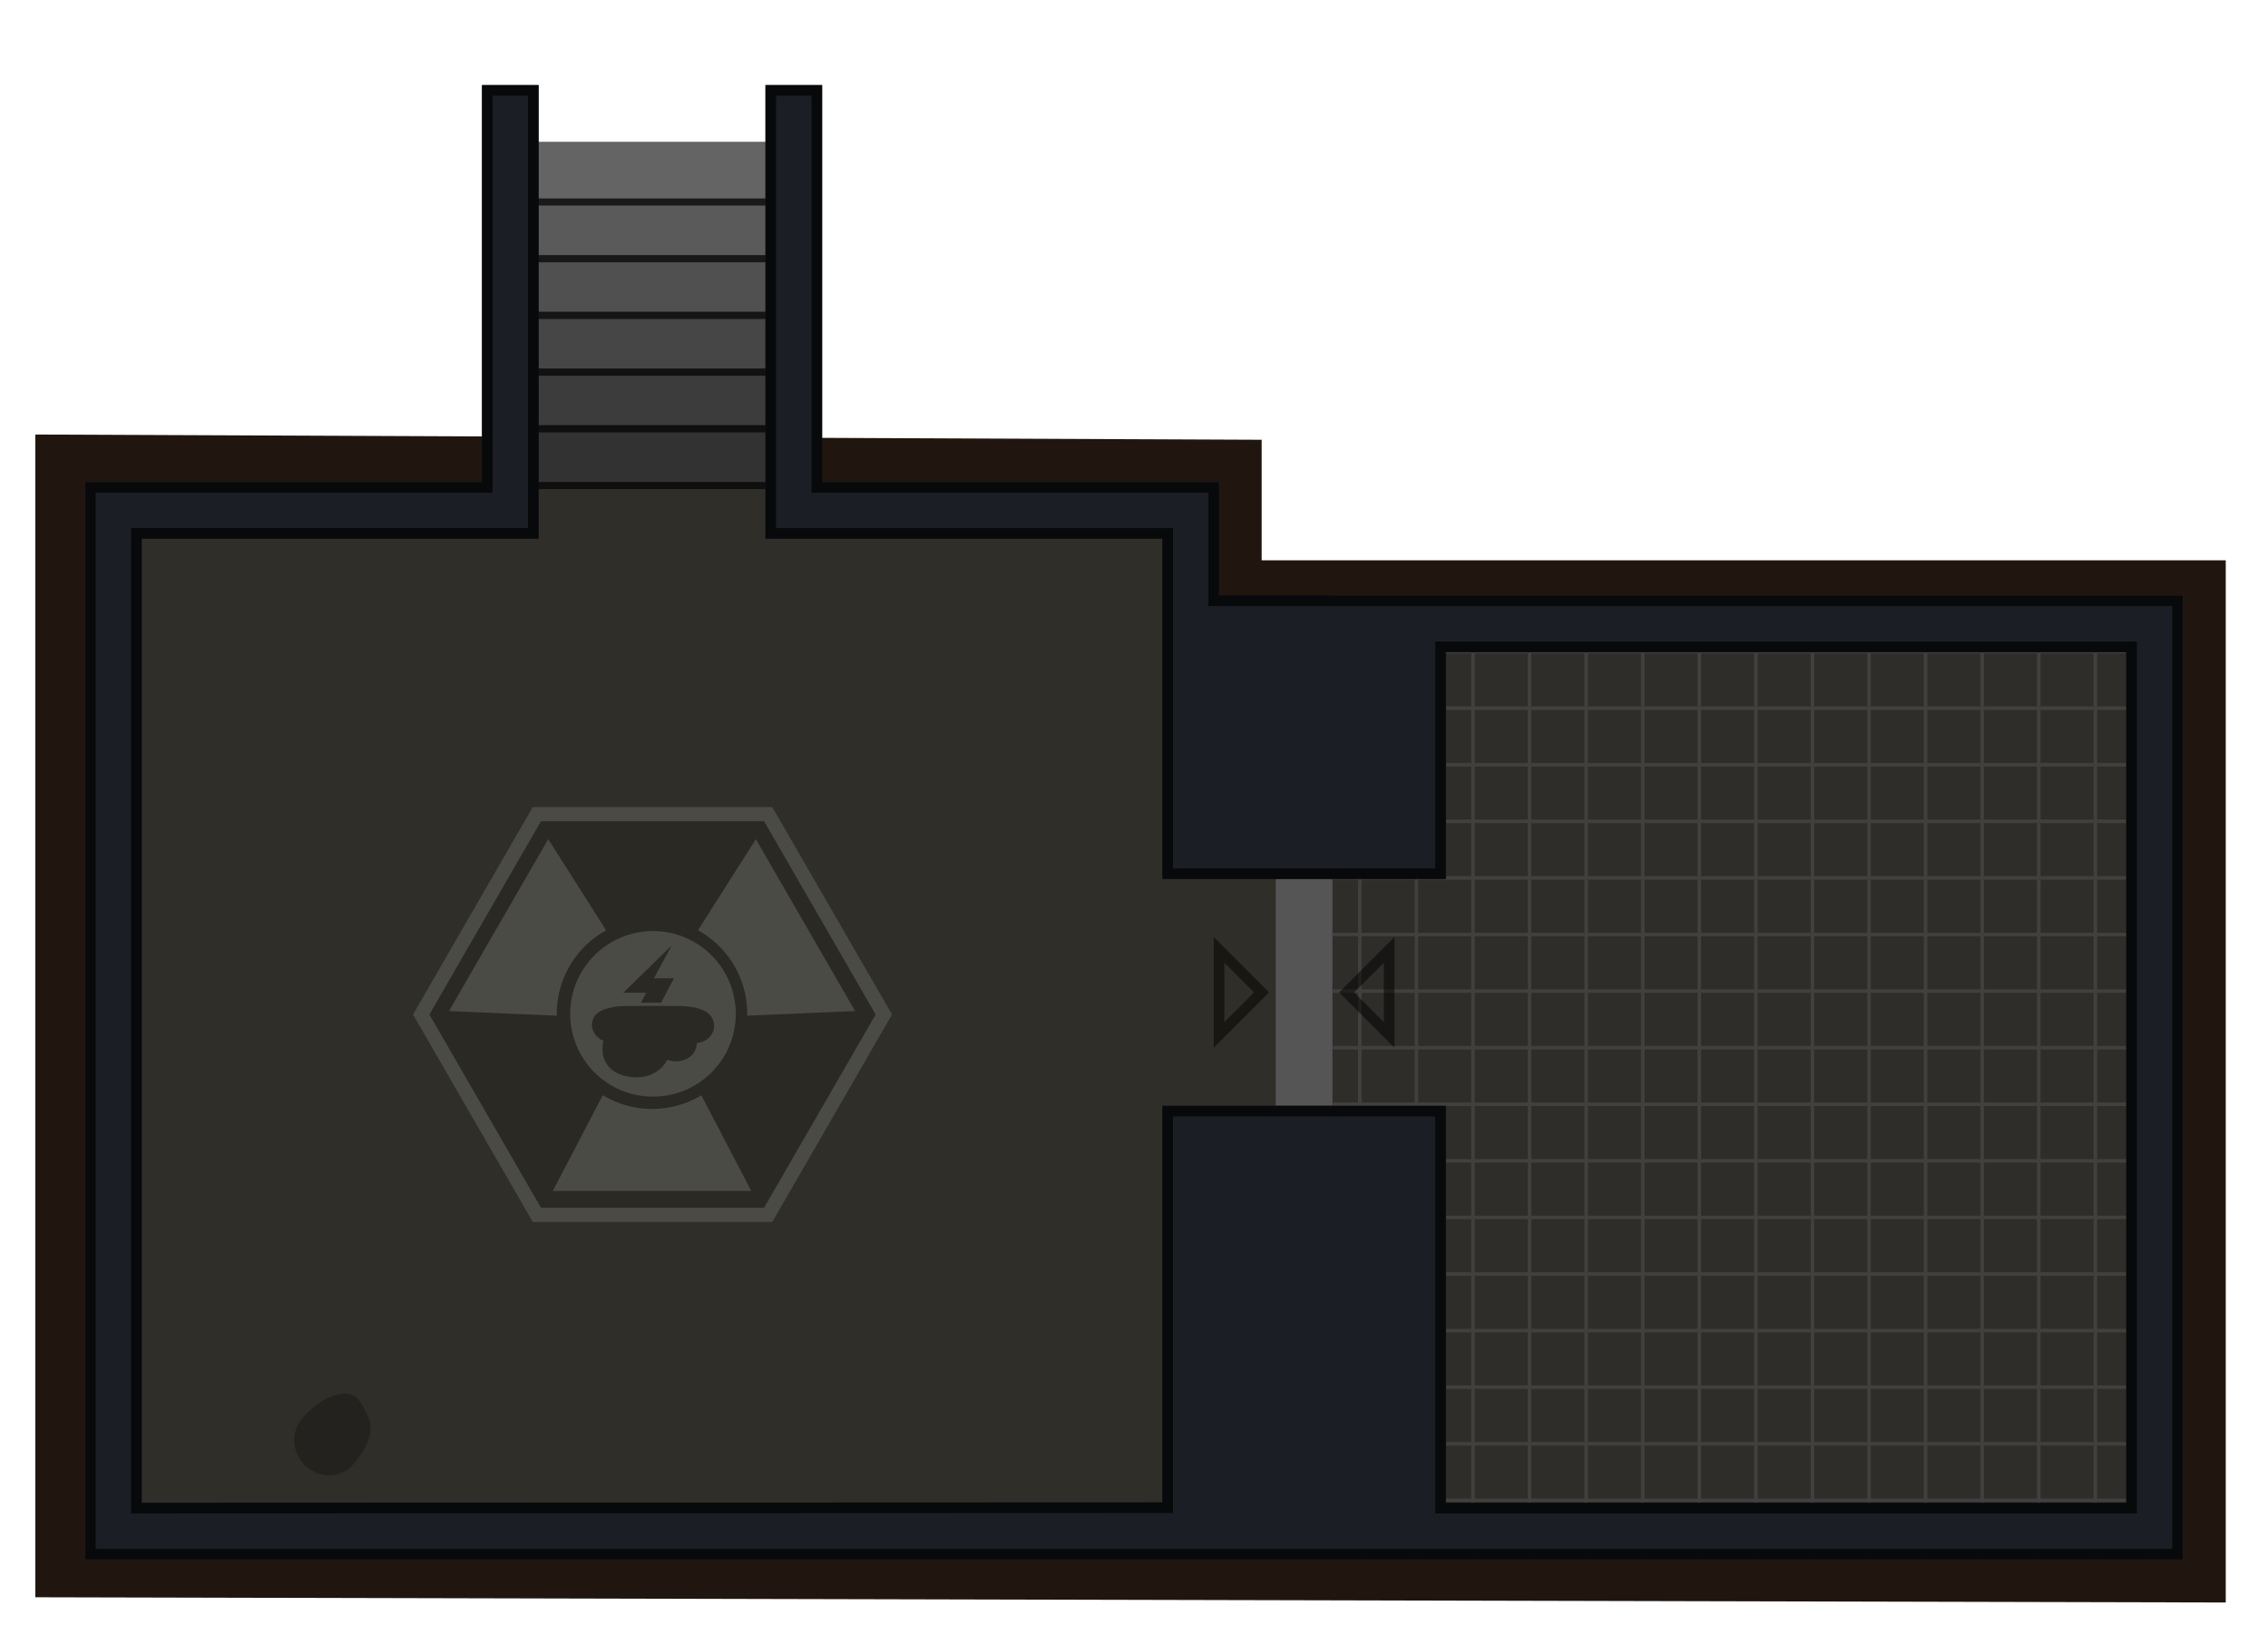 <svg xmlns="http://www.w3.org/2000/svg" xmlns:xlink="http://www.w3.org/1999/xlink" width="1280.002" height="928.004" viewBox="0 0 338.667 245.534"><defs><clipPath id="f"><path d="M-45.534 209.35l29.33 16.933v33.867l-29.33 16.933-29.33-16.933v-33.867z" fill-opacity=".506" stroke="#fff" stroke-width="2.117" stroke-opacity=".502"/></clipPath><clipPath id="e"><path d="M-22.25 168.075v-9.525h-46.568v9.525z" clip-path="url(#clipPath6865)" fill="#a3977d" stroke-width="2.081"/></clipPath><clipPath id="d"><path clip-path="url(#clipPath6865)" d="M402.14 158.55h9.526v-42.334h-9.525z" fill="#a3977d" stroke-width="1.984"/></clipPath><filter id="b" x="-.023" width="1.047" y="-.025" height="1.049" color-interpolation-filters="sRGB"><feGaussianBlur stdDeviation="1.651"/></filter><pattern xlink:href="#a" id="c" patternTransform="matrix(.066 0 0 .066 139.7 59.267)"/><pattern patternUnits="userSpaceOnUse" width="128" height="128" patternTransform="matrix(.265 0 0 .265 0 -38.1)" id="a"><path fill="none" stroke-width="3.78" d="M0 0h128v128H0z"/><path fill="none" stroke-width="3.78" d="M0 0h128v128H0z"/><path d="M0 0h128v128H0z" fill="#2e2d2a" stroke-width="15.118" stroke-miterlimit="10"/><path d="M60 128V68H0v-8h60V0h8v60h60v8H68v60z" fill="#6f6f6f" fill-opacity=".303" stroke-width="1.414"/></pattern><clipPath id="g"><path d="M59.267-.001v59.267H0v160.867h313.267V76.199H169.334V59.266h-59.267V0H101.6v67.734h59.267v50.8h42.334V84.666h101.6v127H203.2V152.4h-42.334v59.208l-152.4.06V67.732h59.266V0z" fill="#1b1e25" stroke-width="2.226"/></clipPath></defs><path transform="translate(113.466 -151.224) scale(1.084)" d="M-99.81 199.354l168.935.721v16.6H201.93v143.546l-301.74-.72z" fill="#130902" fill-opacity=".944" filter="url(#b)"/><path d="M198.967 88.9v143.934h127V88.9z" fill="url(#c)"/><path d="M12.7 71.967h169.334v50.8h16.933v110.067H12.701z" fill="#302e28"/><path clip-path="url(#d)" d="M402.14 158.55h9.526v-42.334h-9.525z" transform="matrix(0 -1 1.1 0 -53.755 432.833)" fill="#646464"/><path transform="translate(142.901 -128.916)" clip-path="url(#e)" d="M-22.25 168.075v-9.525h-46.568v9.525z" fill="#5a5a5a" stroke="#000" stroke-width="2.117" stroke-opacity=".706"/><path d="M-22.25 168.075v-9.525h-46.568v9.525z" clip-path="url(#e)" transform="translate(142.901 -120.449)" fill="#505050" stroke="#000" stroke-width="2.117" stroke-opacity=".706"/><path transform="translate(142.901 -111.982)" clip-path="url(#e)" d="M-22.25 168.075v-9.525h-46.568v9.525z" fill="#464646" stroke="#000" stroke-width="2.117" stroke-opacity=".706"/><path d="M-22.25 168.075v-9.525h-46.568v9.525z" clip-path="url(#e)" transform="translate(142.901 -103.516)" fill="#3c3c3c" stroke="#000" stroke-width="2.117" stroke-opacity=".706"/><path transform="rotate(-150 10.56 184.656) scale(1.056)" d="M-45.534 209.35l29.33 16.933v33.867l-29.33 16.933-29.33-16.933v-33.867z" clip-path="url(#f)" fill-opacity=".118" stroke="#fff" stroke-width="4.011" stroke-opacity=".157"/><path d="M67.044 150.954l16.106.686a14.227 14.227 0 0 1-.01-.289 14.227 14.227 0 0 1 7.372-12.45l-8.65-13.61zM112.871 125.29l-8.647 13.605a14.227 14.227 0 0 1 .255.136 14.227 14.227 0 0 1 7.095 12.61l16.114-.687zm-.688 52.52l-7.459-14.292a14.227 14.227 0 0 1-.245.154 14.227 14.227 0 0 1-14.468-.16L82.55 177.81z" fill="#fff" fill-opacity=".157"/><path d="M52.117 219.286c-2.577 1.756-5.343 1.007-6.942-.89-1.632-2.12-2.732-5.936 3.639-9.64 3.81-1.473 4.6-.622 6.22 2.843.978 2.549-.596 5.337-2.917 7.687z" fill="#0c0c0c" fill-opacity=".328"/><path transform="translate(142.901 -95.049)" clip-path="url(#e)" d="M-22.25 168.075v-9.525h-46.568v9.525z" fill="#323232" stroke="#000" stroke-width="2.117" stroke-opacity=".706"/><path d="M190.5 165.1v-33.866h8.467V165.1z" fill="#555"/><path d="M188.384 148.167l-6.35-6.35v12.7zM207.434 141.817l-6.35 6.35 6.35 6.35z" fill="none" stroke="#000" stroke-width="1.587" stroke-linecap="square" stroke-opacity=".502"/><path d="M97.507 163.732c6.828 0 12.363-5.535 12.363-12.363 0-6.827-5.535-12.362-12.363-12.362-6.827 0-12.362 5.535-12.362 12.362 0 6.828 5.535 12.363 12.362 12.363zm-2.418-2.886c-2.834 0-5.13-1.422-5.13-4.255 0-.414.062-.808.153-1.195-1.029-.436-1.726-1.353-1.726-2.378 0-2.116 2.41-2.807 5.42-2.832h7.694c3.11.1 5.129.916 5.129 3.032 0 1.416-1.246 2.389-2.575 2.512-.06 1.717-1.462 2.734-3.196 2.734-.432 0-.844-.088-1.22-.244-.848 1.658-2.556 2.626-4.549 2.626zm3.616-11.138h-3.001l.783-1.487h-3.42l7.252-7.084-2.672 4.921h3.002z" fill="#fff" fill-opacity=".157"/><path d="M59.267-.001v59.267H0v160.867h313.267V76.199H169.334V59.266h-59.267V0H101.6v67.734h59.267v50.8h42.334V84.666h101.6v127H203.2V152.4h-42.334v59.208l-152.4.06V67.732h59.266V0z" clip-path="url(#g)" transform="translate(12.7 12.701)" fill="#1b1e25" stroke="#000" stroke-width="3.175" stroke-opacity=".706"/></svg>